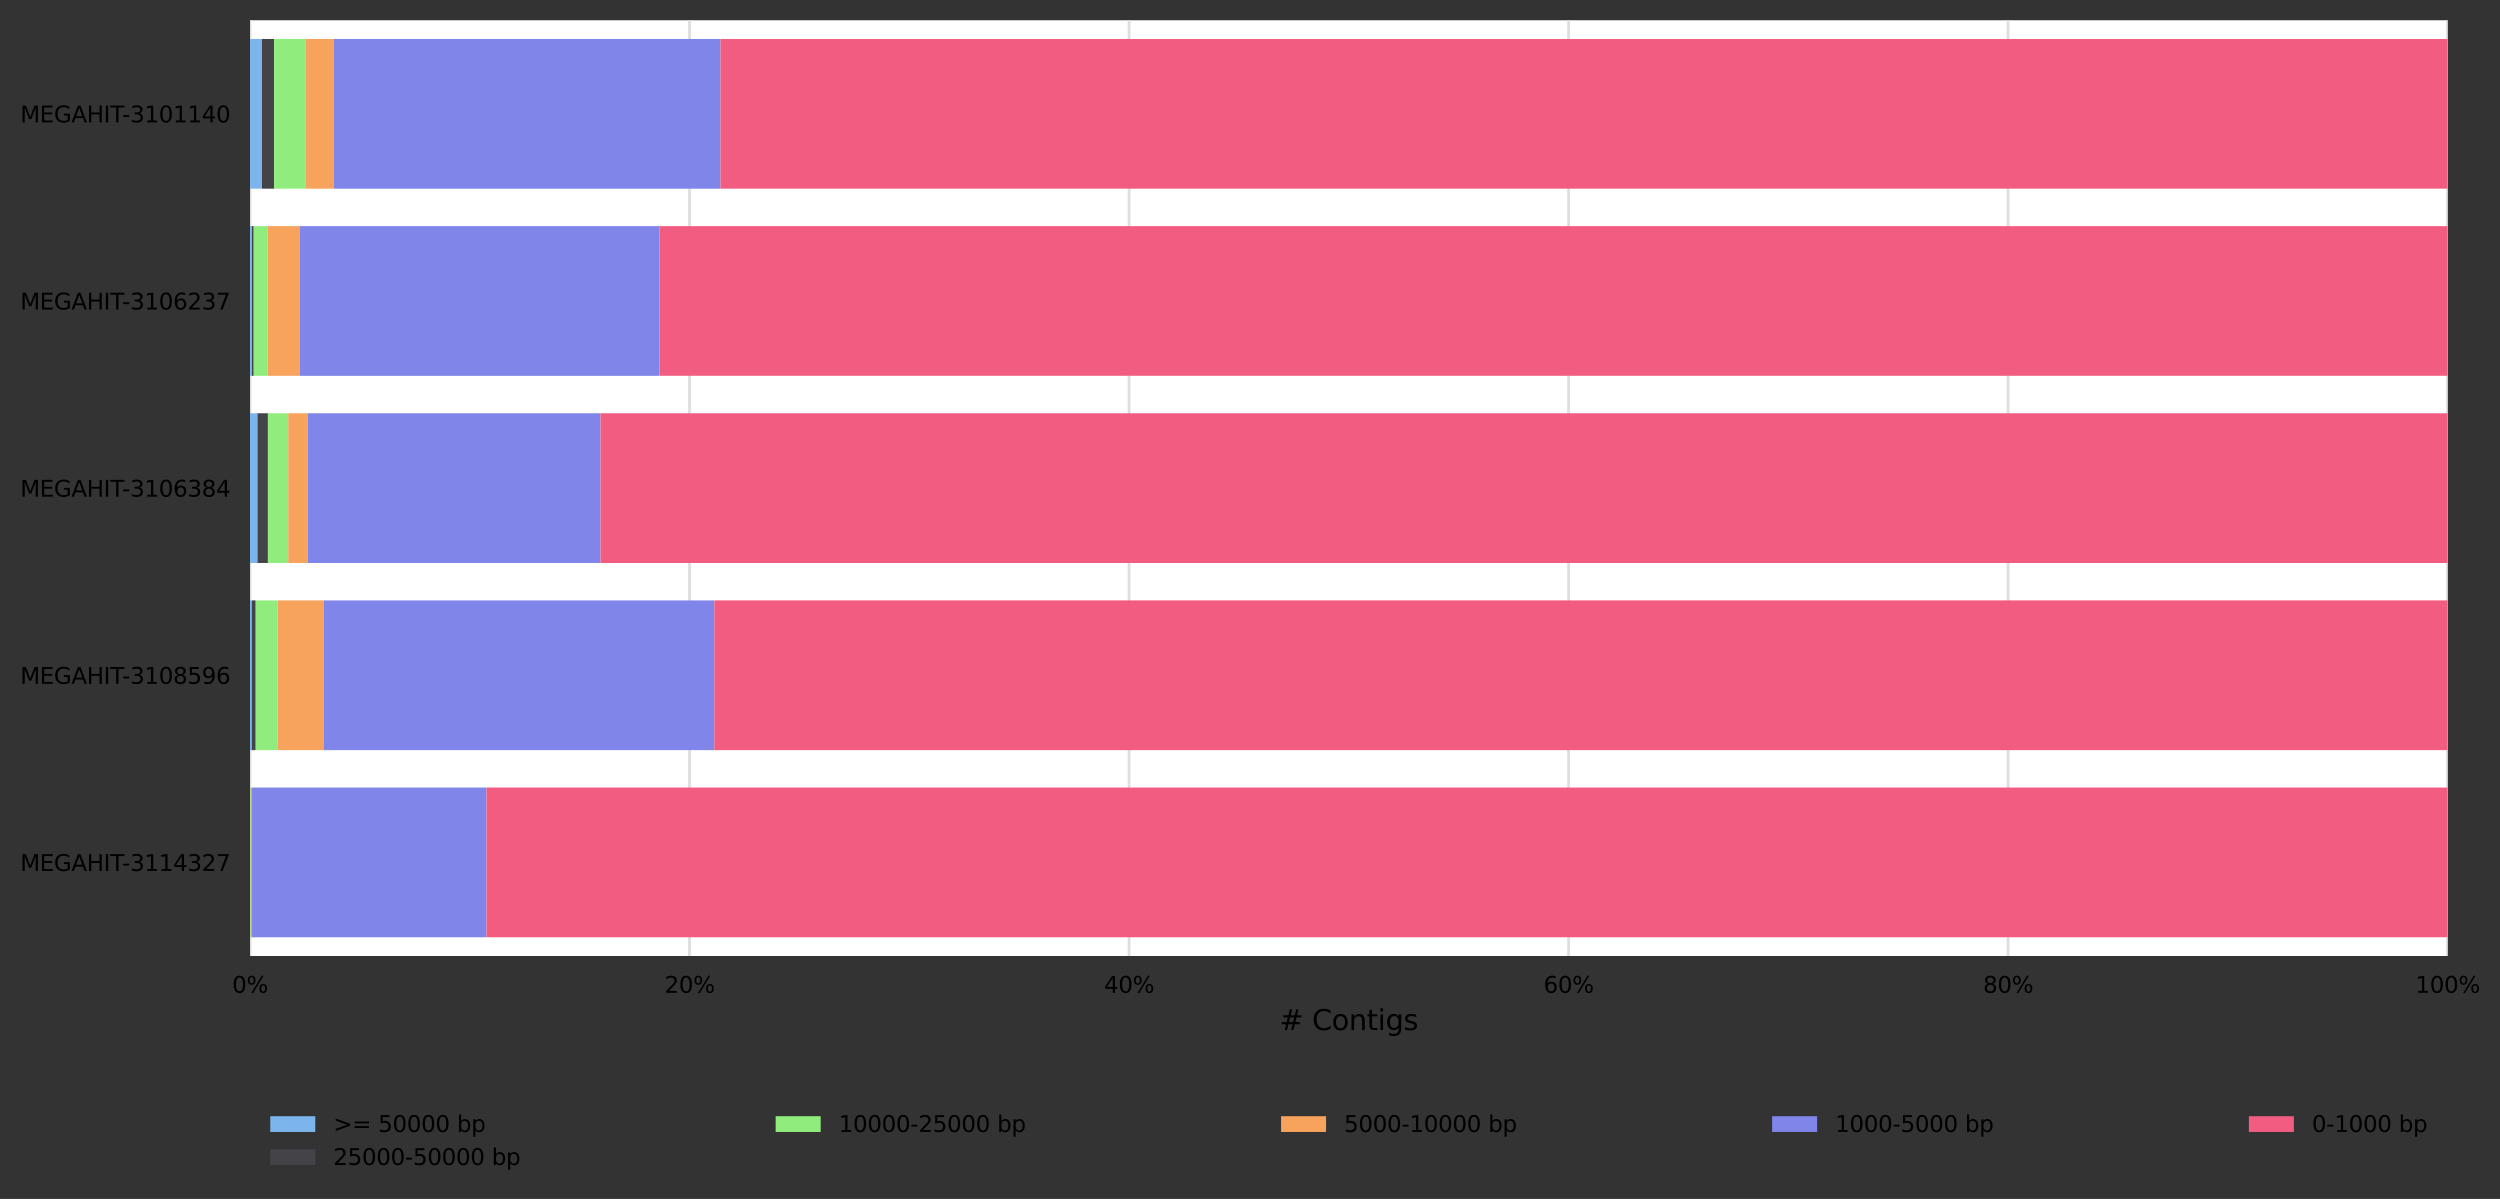 <?xml version="1.0" encoding="utf-8" standalone="no"?>
<!DOCTYPE svg PUBLIC "-//W3C//DTD SVG 1.1//EN"
  "http://www.w3.org/Graphics/SVG/1.1/DTD/svg11.dtd">
<svg xmlns:xlink="http://www.w3.org/1999/xlink" width="888.713pt" height="426.2pt" viewBox="0 0 888.713 426.2" xmlns="http://www.w3.org/2000/svg" version="1.1">
 <rect x="0" y="0" width="888.713" height="426.2" fill="#333333" stroke="none"/>
 <defs>
  <style type="text/css">*{stroke-linejoin: round; stroke-linecap: butt}</style>
 </defs>
 <g id="figure_1">
  <g id="axes_1">
   <g id="patch_1">
    <path d="M 88.877 339.84 
L 870.077 339.84 
L 870.077 7.2 
L 88.877 7.2 
z
" style="fill: #ffffff"/>
   </g>
   <g id="matplotlib.axis_1">
    <g id="xtick_1">
     <g id="line2d_1">
      <path d="M 88.877 339.84 
L 88.877 7.2 
" clip-path="url(#p138aa7753e)" style="fill: none; stroke: #dedede; stroke-linecap: square"/>
     </g>
     <g id="text_1">
      <!-- 0% -->
      <g transform="translate(82.532 352.919) scale(0.08 -0.08)">
       <defs>
        <path id="DejaVuSans-30" d="M 2034 4250 
Q 1547 4250 1301 3770 
Q 1056 3291 1056 2328 
Q 1056 1369 1301 889 
Q 1547 409 2034 409 
Q 2525 409 2770 889 
Q 3016 1369 3016 2328 
Q 3016 3291 2770 3770 
Q 2525 4250 2034 4250 
z
M 2034 4750 
Q 2819 4750 3233 4129 
Q 3647 3509 3647 2328 
Q 3647 1150 3233 529 
Q 2819 -91 2034 -91 
Q 1250 -91 836 529 
Q 422 1150 422 2328 
Q 422 3509 836 4129 
Q 1250 4750 2034 4750 
z
" transform="scale(0.016)"/>
        <path id="DejaVuSans-25" d="M 4653 2053 
Q 4381 2053 4226 1822 
Q 4072 1591 4072 1178 
Q 4072 772 4226 539 
Q 4381 306 4653 306 
Q 4919 306 5073 539 
Q 5228 772 5228 1178 
Q 5228 1588 5073 1820 
Q 4919 2053 4653 2053 
z
M 4653 2450 
Q 5147 2450 5437 2106 
Q 5728 1763 5728 1178 
Q 5728 594 5436 251 
Q 5144 -91 4653 -91 
Q 4153 -91 3862 251 
Q 3572 594 3572 1178 
Q 3572 1766 3864 2108 
Q 4156 2450 4653 2450 
z
M 1428 4353 
Q 1159 4353 1004 4120 
Q 850 3888 850 3481 
Q 850 3069 1003 2837 
Q 1156 2606 1428 2606 
Q 1700 2606 1854 2837 
Q 2009 3069 2009 3481 
Q 2009 3884 1853 4118 
Q 1697 4353 1428 4353 
z
M 4250 4750 
L 4750 4750 
L 1831 -91 
L 1331 -91 
L 4250 4750 
z
M 1428 4750 
Q 1922 4750 2215 4408 
Q 2509 4066 2509 3481 
Q 2509 2891 2217 2550 
Q 1925 2209 1428 2209 
Q 931 2209 642 2551 
Q 353 2894 353 3481 
Q 353 4063 643 4406 
Q 934 4750 1428 4750 
z
" transform="scale(0.016)"/>
       </defs>
       <use xlink:href="#DejaVuSans-30"/>
       <use xlink:href="#DejaVuSans-25" x="63.623"/>
      </g>
     </g>
    </g>
    <g id="xtick_2">
     <g id="line2d_2">
      <path d="M 245.118 339.84 
L 245.118 7.2 
" clip-path="url(#p138aa7753e)" style="fill: none; stroke: #dedede; stroke-linecap: square"/>
     </g>
     <g id="text_2">
      <!-- 20% -->
      <g transform="translate(236.227 352.919) scale(0.08 -0.08)">
       <defs>
        <path id="DejaVuSans-32" d="M 1228 531 
L 3431 531 
L 3431 0 
L 469 0 
L 469 531 
Q 828 903 1448 1529 
Q 2069 2156 2228 2338 
Q 2531 2678 2651 2914 
Q 2772 3150 2772 3378 
Q 2772 3750 2511 3984 
Q 2250 4219 1831 4219 
Q 1534 4219 1204 4116 
Q 875 4013 500 3803 
L 500 4441 
Q 881 4594 1212 4672 
Q 1544 4750 1819 4750 
Q 2544 4750 2975 4387 
Q 3406 4025 3406 3419 
Q 3406 3131 3298 2873 
Q 3191 2616 2906 2266 
Q 2828 2175 2409 1742 
Q 1991 1309 1228 531 
z
" transform="scale(0.016)"/>
       </defs>
       <use xlink:href="#DejaVuSans-32"/>
       <use xlink:href="#DejaVuSans-30" x="63.623"/>
       <use xlink:href="#DejaVuSans-25" x="127.246"/>
      </g>
     </g>
    </g>
    <g id="xtick_3">
     <g id="line2d_3">
      <path d="M 401.358 339.84 
L 401.358 7.2 
" clip-path="url(#p138aa7753e)" style="fill: none; stroke: #dedede; stroke-linecap: square"/>
     </g>
     <g id="text_3">
      <!-- 40% -->
      <g transform="translate(392.467 352.919) scale(0.08 -0.08)">
       <defs>
        <path id="DejaVuSans-34" d="M 2419 4116 
L 825 1625 
L 2419 1625 
L 2419 4116 
z
M 2253 4666 
L 3047 4666 
L 3047 1625 
L 3713 1625 
L 3713 1100 
L 3047 1100 
L 3047 0 
L 2419 0 
L 2419 1100 
L 313 1100 
L 313 1709 
L 2253 4666 
z
" transform="scale(0.016)"/>
       </defs>
       <use xlink:href="#DejaVuSans-34"/>
       <use xlink:href="#DejaVuSans-30" x="63.623"/>
       <use xlink:href="#DejaVuSans-25" x="127.246"/>
      </g>
     </g>
    </g>
    <g id="xtick_4">
     <g id="line2d_4">
      <path d="M 557.597 339.84 
L 557.597 7.2 
" clip-path="url(#p138aa7753e)" style="fill: none; stroke: #dedede; stroke-linecap: square"/>
     </g>
     <g id="text_4">
      <!-- 60% -->
      <g transform="translate(548.707 352.919) scale(0.08 -0.08)">
       <defs>
        <path id="DejaVuSans-36" d="M 2113 2584 
Q 1688 2584 1439 2293 
Q 1191 2003 1191 1497 
Q 1191 994 1439 701 
Q 1688 409 2113 409 
Q 2538 409 2786 701 
Q 3034 994 3034 1497 
Q 3034 2003 2786 2293 
Q 2538 2584 2113 2584 
z
M 3366 4563 
L 3366 3988 
Q 3128 4100 2886 4159 
Q 2644 4219 2406 4219 
Q 1781 4219 1451 3797 
Q 1122 3375 1075 2522 
Q 1259 2794 1537 2939 
Q 1816 3084 2150 3084 
Q 2853 3084 3261 2657 
Q 3669 2231 3669 1497 
Q 3669 778 3244 343 
Q 2819 -91 2113 -91 
Q 1303 -91 875 529 
Q 447 1150 447 2328 
Q 447 3434 972 4092 
Q 1497 4750 2381 4750 
Q 2619 4750 2861 4703 
Q 3103 4656 3366 4563 
z
" transform="scale(0.016)"/>
       </defs>
       <use xlink:href="#DejaVuSans-36"/>
       <use xlink:href="#DejaVuSans-30" x="63.623"/>
       <use xlink:href="#DejaVuSans-25" x="127.246"/>
      </g>
     </g>
    </g>
    <g id="xtick_5">
     <g id="line2d_5">
      <path d="M 713.837 339.84 
L 713.837 7.2 
" clip-path="url(#p138aa7753e)" style="fill: none; stroke: #dedede; stroke-linecap: square"/>
     </g>
     <g id="text_5">
      <!-- 80% -->
      <g transform="translate(704.947 352.919) scale(0.08 -0.08)">
       <defs>
        <path id="DejaVuSans-38" d="M 2034 2216 
Q 1584 2216 1326 1975 
Q 1069 1734 1069 1313 
Q 1069 891 1326 650 
Q 1584 409 2034 409 
Q 2484 409 2743 651 
Q 3003 894 3003 1313 
Q 3003 1734 2745 1975 
Q 2488 2216 2034 2216 
z
M 1403 2484 
Q 997 2584 770 2862 
Q 544 3141 544 3541 
Q 544 4100 942 4425 
Q 1341 4750 2034 4750 
Q 2731 4750 3128 4425 
Q 3525 4100 3525 3541 
Q 3525 3141 3298 2862 
Q 3072 2584 2669 2484 
Q 3125 2378 3379 2068 
Q 3634 1759 3634 1313 
Q 3634 634 3220 271 
Q 2806 -91 2034 -91 
Q 1263 -91 848 271 
Q 434 634 434 1313 
Q 434 1759 690 2068 
Q 947 2378 1403 2484 
z
M 1172 3481 
Q 1172 3119 1398 2916 
Q 1625 2713 2034 2713 
Q 2441 2713 2670 2916 
Q 2900 3119 2900 3481 
Q 2900 3844 2670 4047 
Q 2441 4250 2034 4250 
Q 1625 4250 1398 4047 
Q 1172 3844 1172 3481 
z
" transform="scale(0.016)"/>
       </defs>
       <use xlink:href="#DejaVuSans-38"/>
       <use xlink:href="#DejaVuSans-30" x="63.623"/>
       <use xlink:href="#DejaVuSans-25" x="127.246"/>
      </g>
     </g>
    </g>
    <g id="xtick_6">
     <g id="line2d_6">
      <path d="M 870.077 339.84 
L 870.077 7.2 
" clip-path="url(#p138aa7753e)" style="fill: none; stroke: #dedede; stroke-linecap: square"/>
     </g>
     <g id="text_6">
      <!-- 100% -->
      <g transform="translate(858.642 352.919) scale(0.08 -0.08)">
       <defs>
        <path id="DejaVuSans-31" d="M 794 531 
L 1825 531 
L 1825 4091 
L 703 3866 
L 703 4441 
L 1819 4666 
L 2450 4666 
L 2450 531 
L 3481 531 
L 3481 0 
L 794 0 
L 794 531 
z
" transform="scale(0.016)"/>
       </defs>
       <use xlink:href="#DejaVuSans-31"/>
       <use xlink:href="#DejaVuSans-30" x="63.623"/>
       <use xlink:href="#DejaVuSans-30" x="127.246"/>
       <use xlink:href="#DejaVuSans-25" x="190.869"/>
      </g>
     </g>
    </g>
    <g id="text_7">
     <!-- # Contigs -->
     <g transform="translate(454.851 366.181) scale(0.1 -0.1)">
      <defs>
       <path id="DejaVuSans-23" d="M 3272 2816 
L 2363 2816 
L 2100 1772 
L 3016 1772 
L 3272 2816 
z
M 2803 4594 
L 2478 3297 
L 3391 3297 
L 3719 4594 
L 4219 4594 
L 3897 3297 
L 4872 3297 
L 4872 2816 
L 3775 2816 
L 3519 1772 
L 4513 1772 
L 4513 1294 
L 3397 1294 
L 3072 0 
L 2572 0 
L 2894 1294 
L 1978 1294 
L 1656 0 
L 1153 0 
L 1478 1294 
L 494 1294 
L 494 1772 
L 1594 1772 
L 1856 2816 
L 850 2816 
L 850 3297 
L 1978 3297 
L 2297 4594 
L 2803 4594 
z
" transform="scale(0.016)"/>
       <path id="DejaVuSans-20" transform="scale(0.016)"/>
       <path id="DejaVuSans-43" d="M 4122 4306 
L 4122 3641 
Q 3803 3938 3442 4084 
Q 3081 4231 2675 4231 
Q 1875 4231 1450 3742 
Q 1025 3253 1025 2328 
Q 1025 1406 1450 917 
Q 1875 428 2675 428 
Q 3081 428 3442 575 
Q 3803 722 4122 1019 
L 4122 359 
Q 3791 134 3420 21 
Q 3050 -91 2638 -91 
Q 1578 -91 968 557 
Q 359 1206 359 2328 
Q 359 3453 968 4101 
Q 1578 4750 2638 4750 
Q 3056 4750 3426 4639 
Q 3797 4528 4122 4306 
z
" transform="scale(0.016)"/>
       <path id="DejaVuSans-6f" d="M 1959 3097 
Q 1497 3097 1228 2736 
Q 959 2375 959 1747 
Q 959 1119 1226 758 
Q 1494 397 1959 397 
Q 2419 397 2687 759 
Q 2956 1122 2956 1747 
Q 2956 2369 2687 2733 
Q 2419 3097 1959 3097 
z
M 1959 3584 
Q 2709 3584 3137 3096 
Q 3566 2609 3566 1747 
Q 3566 888 3137 398 
Q 2709 -91 1959 -91 
Q 1206 -91 779 398 
Q 353 888 353 1747 
Q 353 2609 779 3096 
Q 1206 3584 1959 3584 
z
" transform="scale(0.016)"/>
       <path id="DejaVuSans-6e" d="M 3513 2113 
L 3513 0 
L 2938 0 
L 2938 2094 
Q 2938 2591 2744 2837 
Q 2550 3084 2163 3084 
Q 1697 3084 1428 2787 
Q 1159 2491 1159 1978 
L 1159 0 
L 581 0 
L 581 3500 
L 1159 3500 
L 1159 2956 
Q 1366 3272 1645 3428 
Q 1925 3584 2291 3584 
Q 2894 3584 3203 3211 
Q 3513 2838 3513 2113 
z
" transform="scale(0.016)"/>
       <path id="DejaVuSans-74" d="M 1172 4494 
L 1172 3500 
L 2356 3500 
L 2356 3053 
L 1172 3053 
L 1172 1153 
Q 1172 725 1289 603 
Q 1406 481 1766 481 
L 2356 481 
L 2356 0 
L 1766 0 
Q 1100 0 847 248 
Q 594 497 594 1153 
L 594 3053 
L 172 3053 
L 172 3500 
L 594 3500 
L 594 4494 
L 1172 4494 
z
" transform="scale(0.016)"/>
       <path id="DejaVuSans-69" d="M 603 3500 
L 1178 3500 
L 1178 0 
L 603 0 
L 603 3500 
z
M 603 4863 
L 1178 4863 
L 1178 4134 
L 603 4134 
L 603 4863 
z
" transform="scale(0.016)"/>
       <path id="DejaVuSans-67" d="M 2906 1791 
Q 2906 2416 2648 2759 
Q 2391 3103 1925 3103 
Q 1463 3103 1205 2759 
Q 947 2416 947 1791 
Q 947 1169 1205 825 
Q 1463 481 1925 481 
Q 2391 481 2648 825 
Q 2906 1169 2906 1791 
z
M 3481 434 
Q 3481 -459 3084 -895 
Q 2688 -1331 1869 -1331 
Q 1566 -1331 1297 -1286 
Q 1028 -1241 775 -1147 
L 775 -588 
Q 1028 -725 1275 -790 
Q 1522 -856 1778 -856 
Q 2344 -856 2625 -561 
Q 2906 -266 2906 331 
L 2906 616 
Q 2728 306 2450 153 
Q 2172 0 1784 0 
Q 1141 0 747 490 
Q 353 981 353 1791 
Q 353 2603 747 3093 
Q 1141 3584 1784 3584 
Q 2172 3584 2450 3431 
Q 2728 3278 2906 2969 
L 2906 3500 
L 3481 3500 
L 3481 434 
z
" transform="scale(0.016)"/>
       <path id="DejaVuSans-73" d="M 2834 3397 
L 2834 2853 
Q 2591 2978 2328 3040 
Q 2066 3103 1784 3103 
Q 1356 3103 1142 2972 
Q 928 2841 928 2578 
Q 928 2378 1081 2264 
Q 1234 2150 1697 2047 
L 1894 2003 
Q 2506 1872 2764 1633 
Q 3022 1394 3022 966 
Q 3022 478 2636 193 
Q 2250 -91 1575 -91 
Q 1294 -91 989 -36 
Q 684 19 347 128 
L 347 722 
Q 666 556 975 473 
Q 1284 391 1588 391 
Q 1994 391 2212 530 
Q 2431 669 2431 922 
Q 2431 1156 2273 1281 
Q 2116 1406 1581 1522 
L 1381 1569 
Q 847 1681 609 1914 
Q 372 2147 372 2553 
Q 372 3047 722 3315 
Q 1072 3584 1716 3584 
Q 2034 3584 2315 3537 
Q 2597 3491 2834 3397 
z
" transform="scale(0.016)"/>
      </defs>
      <use xlink:href="#DejaVuSans-23"/>
      <use xlink:href="#DejaVuSans-20" x="83.789"/>
      <use xlink:href="#DejaVuSans-43" x="115.576"/>
      <use xlink:href="#DejaVuSans-6f" x="185.4"/>
      <use xlink:href="#DejaVuSans-6e" x="246.582"/>
      <use xlink:href="#DejaVuSans-74" x="309.961"/>
      <use xlink:href="#DejaVuSans-69" x="349.17"/>
      <use xlink:href="#DejaVuSans-67" x="376.953"/>
      <use xlink:href="#DejaVuSans-73" x="440.43"/>
     </g>
    </g>
   </g>
   <g id="matplotlib.axis_2">
    <g id="ytick_1">
     <g id="text_8">
      <!-- MEGAHIT-3101140 -->
      <g transform="translate(7.2 43.503) scale(0.08 -0.08)">
       <defs>
        <path id="DejaVuSans-4d" d="M 628 4666 
L 1569 4666 
L 2759 1491 
L 3956 4666 
L 4897 4666 
L 4897 0 
L 4281 0 
L 4281 4097 
L 3078 897 
L 2444 897 
L 1241 4097 
L 1241 0 
L 628 0 
L 628 4666 
z
" transform="scale(0.016)"/>
        <path id="DejaVuSans-45" d="M 628 4666 
L 3578 4666 
L 3578 4134 
L 1259 4134 
L 1259 2753 
L 3481 2753 
L 3481 2222 
L 1259 2222 
L 1259 531 
L 3634 531 
L 3634 0 
L 628 0 
L 628 4666 
z
" transform="scale(0.016)"/>
        <path id="DejaVuSans-47" d="M 3809 666 
L 3809 1919 
L 2778 1919 
L 2778 2438 
L 4434 2438 
L 4434 434 
Q 4069 175 3628 42 
Q 3188 -91 2688 -91 
Q 1594 -91 976 548 
Q 359 1188 359 2328 
Q 359 3472 976 4111 
Q 1594 4750 2688 4750 
Q 3144 4750 3555 4637 
Q 3966 4525 4313 4306 
L 4313 3634 
Q 3963 3931 3569 4081 
Q 3175 4231 2741 4231 
Q 1884 4231 1454 3753 
Q 1025 3275 1025 2328 
Q 1025 1384 1454 906 
Q 1884 428 2741 428 
Q 3075 428 3337 486 
Q 3600 544 3809 666 
z
" transform="scale(0.016)"/>
        <path id="DejaVuSans-41" d="M 2188 4044 
L 1331 1722 
L 3047 1722 
L 2188 4044 
z
M 1831 4666 
L 2547 4666 
L 4325 0 
L 3669 0 
L 3244 1197 
L 1141 1197 
L 716 0 
L 50 0 
L 1831 4666 
z
" transform="scale(0.016)"/>
        <path id="DejaVuSans-48" d="M 628 4666 
L 1259 4666 
L 1259 2753 
L 3553 2753 
L 3553 4666 
L 4184 4666 
L 4184 0 
L 3553 0 
L 3553 2222 
L 1259 2222 
L 1259 0 
L 628 0 
L 628 4666 
z
" transform="scale(0.016)"/>
        <path id="DejaVuSans-49" d="M 628 4666 
L 1259 4666 
L 1259 0 
L 628 0 
L 628 4666 
z
" transform="scale(0.016)"/>
        <path id="DejaVuSans-54" d="M -19 4666 
L 3928 4666 
L 3928 4134 
L 2272 4134 
L 2272 0 
L 1638 0 
L 1638 4134 
L -19 4134 
L -19 4666 
z
" transform="scale(0.016)"/>
        <path id="DejaVuSans-2d" d="M 313 2009 
L 1997 2009 
L 1997 1497 
L 313 1497 
L 313 2009 
z
" transform="scale(0.016)"/>
        <path id="DejaVuSans-33" d="M 2597 2516 
Q 3050 2419 3304 2112 
Q 3559 1806 3559 1356 
Q 3559 666 3084 287 
Q 2609 -91 1734 -91 
Q 1441 -91 1130 -33 
Q 819 25 488 141 
L 488 750 
Q 750 597 1062 519 
Q 1375 441 1716 441 
Q 2309 441 2620 675 
Q 2931 909 2931 1356 
Q 2931 1769 2642 2001 
Q 2353 2234 1838 2234 
L 1294 2234 
L 1294 2753 
L 1863 2753 
Q 2328 2753 2575 2939 
Q 2822 3125 2822 3475 
Q 2822 3834 2567 4026 
Q 2313 4219 1838 4219 
Q 1578 4219 1281 4162 
Q 984 4106 628 3988 
L 628 4550 
Q 988 4650 1302 4700 
Q 1616 4750 1894 4750 
Q 2613 4750 3031 4423 
Q 3450 4097 3450 3541 
Q 3450 3153 3228 2886 
Q 3006 2619 2597 2516 
z
" transform="scale(0.016)"/>
       </defs>
       <use xlink:href="#DejaVuSans-4d"/>
       <use xlink:href="#DejaVuSans-45" x="86.279"/>
       <use xlink:href="#DejaVuSans-47" x="149.463"/>
       <use xlink:href="#DejaVuSans-41" x="226.953"/>
       <use xlink:href="#DejaVuSans-48" x="295.361"/>
       <use xlink:href="#DejaVuSans-49" x="370.557"/>
       <use xlink:href="#DejaVuSans-54" x="400.049"/>
       <use xlink:href="#DejaVuSans-2d" x="452.008"/>
       <use xlink:href="#DejaVuSans-33" x="488.092"/>
       <use xlink:href="#DejaVuSans-31" x="551.715"/>
       <use xlink:href="#DejaVuSans-30" x="615.338"/>
       <use xlink:href="#DejaVuSans-31" x="678.961"/>
       <use xlink:href="#DejaVuSans-31" x="742.584"/>
       <use xlink:href="#DejaVuSans-34" x="806.207"/>
       <use xlink:href="#DejaVuSans-30" x="869.83"/>
      </g>
     </g>
    </g>
    <g id="ytick_2">
     <g id="text_9">
      <!-- MEGAHIT-3106237 -->
      <g transform="translate(7.2 110.031) scale(0.08 -0.08)">
       <defs>
        <path id="DejaVuSans-37" d="M 525 4666 
L 3525 4666 
L 3525 4397 
L 1831 0 
L 1172 0 
L 2766 4134 
L 525 4134 
L 525 4666 
z
" transform="scale(0.016)"/>
       </defs>
       <use xlink:href="#DejaVuSans-4d"/>
       <use xlink:href="#DejaVuSans-45" x="86.279"/>
       <use xlink:href="#DejaVuSans-47" x="149.463"/>
       <use xlink:href="#DejaVuSans-41" x="226.953"/>
       <use xlink:href="#DejaVuSans-48" x="295.361"/>
       <use xlink:href="#DejaVuSans-49" x="370.557"/>
       <use xlink:href="#DejaVuSans-54" x="400.049"/>
       <use xlink:href="#DejaVuSans-2d" x="452.008"/>
       <use xlink:href="#DejaVuSans-33" x="488.092"/>
       <use xlink:href="#DejaVuSans-31" x="551.715"/>
       <use xlink:href="#DejaVuSans-30" x="615.338"/>
       <use xlink:href="#DejaVuSans-36" x="678.961"/>
       <use xlink:href="#DejaVuSans-32" x="742.584"/>
       <use xlink:href="#DejaVuSans-33" x="806.207"/>
       <use xlink:href="#DejaVuSans-37" x="869.83"/>
      </g>
     </g>
    </g>
    <g id="ytick_3">
     <g id="text_10">
      <!-- MEGAHIT-3106384 -->
      <g transform="translate(7.2 176.559) scale(0.08 -0.08)">
       <use xlink:href="#DejaVuSans-4d"/>
       <use xlink:href="#DejaVuSans-45" x="86.279"/>
       <use xlink:href="#DejaVuSans-47" x="149.463"/>
       <use xlink:href="#DejaVuSans-41" x="226.953"/>
       <use xlink:href="#DejaVuSans-48" x="295.361"/>
       <use xlink:href="#DejaVuSans-49" x="370.557"/>
       <use xlink:href="#DejaVuSans-54" x="400.049"/>
       <use xlink:href="#DejaVuSans-2d" x="452.008"/>
       <use xlink:href="#DejaVuSans-33" x="488.092"/>
       <use xlink:href="#DejaVuSans-31" x="551.715"/>
       <use xlink:href="#DejaVuSans-30" x="615.338"/>
       <use xlink:href="#DejaVuSans-36" x="678.961"/>
       <use xlink:href="#DejaVuSans-33" x="742.584"/>
       <use xlink:href="#DejaVuSans-38" x="806.207"/>
       <use xlink:href="#DejaVuSans-34" x="869.83"/>
      </g>
     </g>
    </g>
    <g id="ytick_4">
     <g id="text_11">
      <!-- MEGAHIT-3108596 -->
      <g transform="translate(7.2 243.087) scale(0.08 -0.08)">
       <defs>
        <path id="DejaVuSans-35" d="M 691 4666 
L 3169 4666 
L 3169 4134 
L 1269 4134 
L 1269 2991 
Q 1406 3038 1543 3061 
Q 1681 3084 1819 3084 
Q 2600 3084 3056 2656 
Q 3513 2228 3513 1497 
Q 3513 744 3044 326 
Q 2575 -91 1722 -91 
Q 1428 -91 1123 -41 
Q 819 9 494 109 
L 494 744 
Q 775 591 1075 516 
Q 1375 441 1709 441 
Q 2250 441 2565 725 
Q 2881 1009 2881 1497 
Q 2881 1984 2565 2268 
Q 2250 2553 1709 2553 
Q 1456 2553 1204 2497 
Q 953 2441 691 2322 
L 691 4666 
z
" transform="scale(0.016)"/>
        <path id="DejaVuSans-39" d="M 703 97 
L 703 672 
Q 941 559 1184 500 
Q 1428 441 1663 441 
Q 2288 441 2617 861 
Q 2947 1281 2994 2138 
Q 2813 1869 2534 1725 
Q 2256 1581 1919 1581 
Q 1219 1581 811 2004 
Q 403 2428 403 3163 
Q 403 3881 828 4315 
Q 1253 4750 1959 4750 
Q 2769 4750 3195 4129 
Q 3622 3509 3622 2328 
Q 3622 1225 3098 567 
Q 2575 -91 1691 -91 
Q 1453 -91 1209 -44 
Q 966 3 703 97 
z
M 1959 2075 
Q 2384 2075 2632 2365 
Q 2881 2656 2881 3163 
Q 2881 3666 2632 3958 
Q 2384 4250 1959 4250 
Q 1534 4250 1286 3958 
Q 1038 3666 1038 3163 
Q 1038 2656 1286 2365 
Q 1534 2075 1959 2075 
z
" transform="scale(0.016)"/>
       </defs>
       <use xlink:href="#DejaVuSans-4d"/>
       <use xlink:href="#DejaVuSans-45" x="86.279"/>
       <use xlink:href="#DejaVuSans-47" x="149.463"/>
       <use xlink:href="#DejaVuSans-41" x="226.953"/>
       <use xlink:href="#DejaVuSans-48" x="295.361"/>
       <use xlink:href="#DejaVuSans-49" x="370.557"/>
       <use xlink:href="#DejaVuSans-54" x="400.049"/>
       <use xlink:href="#DejaVuSans-2d" x="452.008"/>
       <use xlink:href="#DejaVuSans-33" x="488.092"/>
       <use xlink:href="#DejaVuSans-31" x="551.715"/>
       <use xlink:href="#DejaVuSans-30" x="615.338"/>
       <use xlink:href="#DejaVuSans-38" x="678.961"/>
       <use xlink:href="#DejaVuSans-35" x="742.584"/>
       <use xlink:href="#DejaVuSans-39" x="806.207"/>
       <use xlink:href="#DejaVuSans-36" x="869.83"/>
      </g>
     </g>
    </g>
    <g id="ytick_5">
     <g id="text_12">
      <!-- MEGAHIT-3114327 -->
      <g transform="translate(7.2 309.615) scale(0.08 -0.08)">
       <use xlink:href="#DejaVuSans-4d"/>
       <use xlink:href="#DejaVuSans-45" x="86.279"/>
       <use xlink:href="#DejaVuSans-47" x="149.463"/>
       <use xlink:href="#DejaVuSans-41" x="226.953"/>
       <use xlink:href="#DejaVuSans-48" x="295.361"/>
       <use xlink:href="#DejaVuSans-49" x="370.557"/>
       <use xlink:href="#DejaVuSans-54" x="400.049"/>
       <use xlink:href="#DejaVuSans-2d" x="452.008"/>
       <use xlink:href="#DejaVuSans-33" x="488.092"/>
       <use xlink:href="#DejaVuSans-31" x="551.715"/>
       <use xlink:href="#DejaVuSans-31" x="615.338"/>
       <use xlink:href="#DejaVuSans-34" x="678.961"/>
       <use xlink:href="#DejaVuSans-33" x="742.584"/>
       <use xlink:href="#DejaVuSans-32" x="806.207"/>
       <use xlink:href="#DejaVuSans-37" x="869.83"/>
      </g>
     </g>
    </g>
   </g>
   <g id="patch_2">
    <path d="M 88.877 13.853 
L 93.123 13.853 
L 93.123 67.075 
L 88.877 67.075 
z
" clip-path="url(#p138aa7753e)" style="fill: #7cb5ec"/>
   </g>
   <g id="patch_3">
    <path d="M 88.877 80.381 
L 89.527 80.381 
L 89.527 133.603 
L 88.877 133.603 
z
" clip-path="url(#p138aa7753e)" style="fill: #7cb5ec"/>
   </g>
   <g id="patch_4">
    <path d="M 88.877 146.909 
L 91.518 146.909 
L 91.518 200.131 
L 88.877 200.131 
z
" clip-path="url(#p138aa7753e)" style="fill: #7cb5ec"/>
   </g>
   <g id="patch_5">
    <path d="M 88.877 213.437 
L 89.477 213.437 
L 89.477 266.659 
L 88.877 266.659 
z
" clip-path="url(#p138aa7753e)" style="fill: #7cb5ec"/>
   </g>
   <g id="patch_6">
    <path d="M 88.877 279.965 
L 88.877 279.965 
L 88.877 333.187 
L 88.877 333.187 
z
" clip-path="url(#p138aa7753e)" style="fill: #7cb5ec"/>
   </g>
   <g id="patch_7">
    <path d="M 93.123 13.853 
L 97.446 13.853 
L 97.446 67.075 
L 93.123 67.075 
z
" clip-path="url(#p138aa7753e)" style="fill: #434348"/>
   </g>
   <g id="patch_8">
    <path d="M 89.527 80.381 
L 90.194 80.381 
L 90.194 133.603 
L 89.527 133.603 
z
" clip-path="url(#p138aa7753e)" style="fill: #434348"/>
   </g>
   <g id="patch_9">
    <path d="M 91.518 146.909 
L 95.235 146.909 
L 95.235 200.131 
L 91.518 200.131 
z
" clip-path="url(#p138aa7753e)" style="fill: #434348"/>
   </g>
   <g id="patch_10">
    <path d="M 89.477 213.437 
L 90.905 213.437 
L 90.905 266.659 
L 89.477 266.659 
z
" clip-path="url(#p138aa7753e)" style="fill: #434348"/>
   </g>
   <g id="patch_11">
    <path d="M 88.877 279.965 
L 88.927 279.965 
L 88.927 333.187 
L 88.877 333.187 
z
" clip-path="url(#p138aa7753e)" style="fill: #434348"/>
   </g>
   <g id="patch_12">
    <path d="M 97.446 13.853 
L 108.561 13.853 
L 108.561 67.075 
L 97.446 67.075 
z
" clip-path="url(#p138aa7753e)" style="fill: #90ed7d"/>
   </g>
   <g id="patch_13">
    <path d="M 90.194 80.381 
L 95.133 80.381 
L 95.133 133.603 
L 90.194 133.603 
z
" clip-path="url(#p138aa7753e)" style="fill: #90ed7d"/>
   </g>
   <g id="patch_14">
    <path d="M 95.235 146.909 
L 102.473 146.909 
L 102.473 200.131 
L 95.235 200.131 
z
" clip-path="url(#p138aa7753e)" style="fill: #90ed7d"/>
   </g>
   <g id="patch_15">
    <path d="M 90.905 213.437 
L 98.745 213.437 
L 98.745 266.659 
L 90.905 266.659 
z
" clip-path="url(#p138aa7753e)" style="fill: #90ed7d"/>
   </g>
   <g id="patch_16">
    <path d="M 88.927 279.965 
L 89.149 279.965 
L 89.149 333.187 
L 88.927 333.187 
z
" clip-path="url(#p138aa7753e)" style="fill: #90ed7d"/>
   </g>
   <g id="patch_17">
    <path d="M 108.561 13.853 
L 118.711 13.853 
L 118.711 67.075 
L 108.561 67.075 
z
" clip-path="url(#p138aa7753e)" style="fill: #f7a35c"/>
   </g>
   <g id="patch_18">
    <path d="M 95.133 80.381 
L 106.636 80.381 
L 106.636 133.603 
L 95.133 133.603 
z
" clip-path="url(#p138aa7753e)" style="fill: #f7a35c"/>
   </g>
   <g id="patch_19">
    <path d="M 102.473 146.909 
L 109.392 146.909 
L 109.392 200.131 
L 102.473 200.131 
z
" clip-path="url(#p138aa7753e)" style="fill: #f7a35c"/>
   </g>
   <g id="patch_20">
    <path d="M 98.745 213.437 
L 115.009 213.437 
L 115.009 266.659 
L 98.745 266.659 
z
" clip-path="url(#p138aa7753e)" style="fill: #f7a35c"/>
   </g>
   <g id="patch_21">
    <path d="M 89.149 279.965 
L 89.592 279.965 
L 89.592 333.187 
L 89.149 333.187 
z
" clip-path="url(#p138aa7753e)" style="fill: #f7a35c"/>
   </g>
   <g id="patch_22">
    <path d="M 118.711 13.853 
L 256.109 13.853 
L 256.109 67.075 
L 118.711 67.075 
z
" clip-path="url(#p138aa7753e)" style="fill: #8085e9"/>
   </g>
   <g id="patch_23">
    <path d="M 106.636 80.381 
L 234.42 80.381 
L 234.42 133.603 
L 106.636 133.603 
z
" clip-path="url(#p138aa7753e)" style="fill: #8085e9"/>
   </g>
   <g id="patch_24">
    <path d="M 109.392 146.909 
L 213.458 146.909 
L 213.458 200.131 
L 109.392 200.131 
z
" clip-path="url(#p138aa7753e)" style="fill: #8085e9"/>
   </g>
   <g id="patch_25">
    <path d="M 115.009 213.437 
L 253.922 213.437 
L 253.922 266.659 
L 115.009 266.659 
z
" clip-path="url(#p138aa7753e)" style="fill: #8085e9"/>
   </g>
   <g id="patch_26">
    <path d="M 89.592 279.965 
L 172.92 279.965 
L 172.92 333.187 
L 89.592 333.187 
z
" clip-path="url(#p138aa7753e)" style="fill: #8085e9"/>
   </g>
   <g id="patch_27">
    <path d="M 256.109 13.853 
L 870.077 13.853 
L 870.077 67.075 
L 256.109 67.075 
z
" clip-path="url(#p138aa7753e)" style="fill: #f15c80"/>
   </g>
   <g id="patch_28">
    <path d="M 234.42 80.381 
L 870.077 80.381 
L 870.077 133.603 
L 234.42 133.603 
z
" clip-path="url(#p138aa7753e)" style="fill: #f15c80"/>
   </g>
   <g id="patch_29">
    <path d="M 213.458 146.909 
L 870.077 146.909 
L 870.077 200.131 
L 213.458 200.131 
z
" clip-path="url(#p138aa7753e)" style="fill: #f15c80"/>
   </g>
   <g id="patch_30">
    <path d="M 253.922 213.437 
L 870.077 213.437 
L 870.077 266.659 
L 253.922 266.659 
z
" clip-path="url(#p138aa7753e)" style="fill: #f15c80"/>
   </g>
   <g id="patch_31">
    <path d="M 172.92 279.965 
L 870.077 279.965 
L 870.077 333.187 
L 172.92 333.187 
z
" clip-path="url(#p138aa7753e)" style="fill: #f15c80"/>
   </g>
   <g id="text_13">
    <!-- QUAST: Number of Contigs -->
    <g transform="translate(372.44 -20.52) scale(0.16 -0.16)">
     <defs>
      <path id="DejaVuSans-51" d="M 2522 4238 
Q 1834 4238 1429 3725 
Q 1025 3213 1025 2328 
Q 1025 1447 1429 934 
Q 1834 422 2522 422 
Q 3209 422 3611 934 
Q 4013 1447 4013 2328 
Q 4013 3213 3611 3725 
Q 3209 4238 2522 4238 
z
M 3406 84 
L 4238 -825 
L 3475 -825 
L 2784 -78 
Q 2681 -84 2626 -87 
Q 2572 -91 2522 -91 
Q 1538 -91 948 567 
Q 359 1225 359 2328 
Q 359 3434 948 4092 
Q 1538 4750 2522 4750 
Q 3503 4750 4090 4092 
Q 4678 3434 4678 2328 
Q 4678 1516 4351 937 
Q 4025 359 3406 84 
z
" transform="scale(0.016)"/>
      <path id="DejaVuSans-55" d="M 556 4666 
L 1191 4666 
L 1191 1831 
Q 1191 1081 1462 751 
Q 1734 422 2344 422 
Q 2950 422 3222 751 
Q 3494 1081 3494 1831 
L 3494 4666 
L 4128 4666 
L 4128 1753 
Q 4128 841 3676 375 
Q 3225 -91 2344 -91 
Q 1459 -91 1007 375 
Q 556 841 556 1753 
L 556 4666 
z
" transform="scale(0.016)"/>
      <path id="DejaVuSans-53" d="M 3425 4513 
L 3425 3897 
Q 3066 4069 2747 4153 
Q 2428 4238 2131 4238 
Q 1616 4238 1336 4038 
Q 1056 3838 1056 3469 
Q 1056 3159 1242 3001 
Q 1428 2844 1947 2747 
L 2328 2669 
Q 3034 2534 3370 2195 
Q 3706 1856 3706 1288 
Q 3706 609 3251 259 
Q 2797 -91 1919 -91 
Q 1588 -91 1214 -16 
Q 841 59 441 206 
L 441 856 
Q 825 641 1194 531 
Q 1563 422 1919 422 
Q 2459 422 2753 634 
Q 3047 847 3047 1241 
Q 3047 1584 2836 1778 
Q 2625 1972 2144 2069 
L 1759 2144 
Q 1053 2284 737 2584 
Q 422 2884 422 3419 
Q 422 4038 858 4394 
Q 1294 4750 2059 4750 
Q 2388 4750 2728 4690 
Q 3069 4631 3425 4513 
z
" transform="scale(0.016)"/>
      <path id="DejaVuSans-3a" d="M 750 794 
L 1409 794 
L 1409 0 
L 750 0 
L 750 794 
z
M 750 3309 
L 1409 3309 
L 1409 2516 
L 750 2516 
L 750 3309 
z
" transform="scale(0.016)"/>
      <path id="DejaVuSans-4e" d="M 628 4666 
L 1478 4666 
L 3547 763 
L 3547 4666 
L 4159 4666 
L 4159 0 
L 3309 0 
L 1241 3903 
L 1241 0 
L 628 0 
L 628 4666 
z
" transform="scale(0.016)"/>
      <path id="DejaVuSans-75" d="M 544 1381 
L 544 3500 
L 1119 3500 
L 1119 1403 
Q 1119 906 1312 657 
Q 1506 409 1894 409 
Q 2359 409 2629 706 
Q 2900 1003 2900 1516 
L 2900 3500 
L 3475 3500 
L 3475 0 
L 2900 0 
L 2900 538 
Q 2691 219 2414 64 
Q 2138 -91 1772 -91 
Q 1169 -91 856 284 
Q 544 659 544 1381 
z
M 1991 3584 
L 1991 3584 
z
" transform="scale(0.016)"/>
      <path id="DejaVuSans-6d" d="M 3328 2828 
Q 3544 3216 3844 3400 
Q 4144 3584 4550 3584 
Q 5097 3584 5394 3201 
Q 5691 2819 5691 2113 
L 5691 0 
L 5113 0 
L 5113 2094 
Q 5113 2597 4934 2840 
Q 4756 3084 4391 3084 
Q 3944 3084 3684 2787 
Q 3425 2491 3425 1978 
L 3425 0 
L 2847 0 
L 2847 2094 
Q 2847 2600 2669 2842 
Q 2491 3084 2119 3084 
Q 1678 3084 1418 2786 
Q 1159 2488 1159 1978 
L 1159 0 
L 581 0 
L 581 3500 
L 1159 3500 
L 1159 2956 
Q 1356 3278 1631 3431 
Q 1906 3584 2284 3584 
Q 2666 3584 2933 3390 
Q 3200 3197 3328 2828 
z
" transform="scale(0.016)"/>
      <path id="DejaVuSans-62" d="M 3116 1747 
Q 3116 2381 2855 2742 
Q 2594 3103 2138 3103 
Q 1681 3103 1420 2742 
Q 1159 2381 1159 1747 
Q 1159 1113 1420 752 
Q 1681 391 2138 391 
Q 2594 391 2855 752 
Q 3116 1113 3116 1747 
z
M 1159 2969 
Q 1341 3281 1617 3432 
Q 1894 3584 2278 3584 
Q 2916 3584 3314 3078 
Q 3713 2572 3713 1747 
Q 3713 922 3314 415 
Q 2916 -91 2278 -91 
Q 1894 -91 1617 61 
Q 1341 213 1159 525 
L 1159 0 
L 581 0 
L 581 4863 
L 1159 4863 
L 1159 2969 
z
" transform="scale(0.016)"/>
      <path id="DejaVuSans-65" d="M 3597 1894 
L 3597 1613 
L 953 1613 
Q 991 1019 1311 708 
Q 1631 397 2203 397 
Q 2534 397 2845 478 
Q 3156 559 3463 722 
L 3463 178 
Q 3153 47 2828 -22 
Q 2503 -91 2169 -91 
Q 1331 -91 842 396 
Q 353 884 353 1716 
Q 353 2575 817 3079 
Q 1281 3584 2069 3584 
Q 2775 3584 3186 3129 
Q 3597 2675 3597 1894 
z
M 3022 2063 
Q 3016 2534 2758 2815 
Q 2500 3097 2075 3097 
Q 1594 3097 1305 2825 
Q 1016 2553 972 2059 
L 3022 2063 
z
" transform="scale(0.016)"/>
      <path id="DejaVuSans-72" d="M 2631 2963 
Q 2534 3019 2420 3045 
Q 2306 3072 2169 3072 
Q 1681 3072 1420 2755 
Q 1159 2438 1159 1844 
L 1159 0 
L 581 0 
L 581 3500 
L 1159 3500 
L 1159 2956 
Q 1341 3275 1631 3429 
Q 1922 3584 2338 3584 
Q 2397 3584 2469 3576 
Q 2541 3569 2628 3553 
L 2631 2963 
z
" transform="scale(0.016)"/>
      <path id="DejaVuSans-66" d="M 2375 4863 
L 2375 4384 
L 1825 4384 
Q 1516 4384 1395 4259 
Q 1275 4134 1275 3809 
L 1275 3500 
L 2222 3500 
L 2222 3053 
L 1275 3053 
L 1275 0 
L 697 0 
L 697 3053 
L 147 3053 
L 147 3500 
L 697 3500 
L 697 3744 
Q 697 4328 969 4595 
Q 1241 4863 1831 4863 
L 2375 4863 
z
" transform="scale(0.016)"/>
     </defs>
     <use xlink:href="#DejaVuSans-51"/>
     <use xlink:href="#DejaVuSans-55" x="78.711"/>
     <use xlink:href="#DejaVuSans-41" x="151.904"/>
     <use xlink:href="#DejaVuSans-53" x="220.312"/>
     <use xlink:href="#DejaVuSans-54" x="283.789"/>
     <use xlink:href="#DejaVuSans-3a" x="333.873"/>
     <use xlink:href="#DejaVuSans-20" x="367.564"/>
     <use xlink:href="#DejaVuSans-4e" x="399.352"/>
     <use xlink:href="#DejaVuSans-75" x="474.156"/>
     <use xlink:href="#DejaVuSans-6d" x="537.535"/>
     <use xlink:href="#DejaVuSans-62" x="634.947"/>
     <use xlink:href="#DejaVuSans-65" x="698.424"/>
     <use xlink:href="#DejaVuSans-72" x="759.947"/>
     <use xlink:href="#DejaVuSans-20" x="801.061"/>
     <use xlink:href="#DejaVuSans-6f" x="832.848"/>
     <use xlink:href="#DejaVuSans-66" x="894.029"/>
     <use xlink:href="#DejaVuSans-20" x="929.234"/>
     <use xlink:href="#DejaVuSans-43" x="961.021"/>
     <use xlink:href="#DejaVuSans-6f" x="1030.846"/>
     <use xlink:href="#DejaVuSans-6e" x="1092.027"/>
     <use xlink:href="#DejaVuSans-74" x="1155.406"/>
     <use xlink:href="#DejaVuSans-69" x="1194.615"/>
     <use xlink:href="#DejaVuSans-67" x="1222.398"/>
     <use xlink:href="#DejaVuSans-73" x="1285.875"/>
    </g>
   </g>
   <g id="legend_1">
    <g id="patch_32">
     <path d="M 96.078 402.394 
L 112.078 402.394 
L 112.078 396.794 
L 96.078 396.794 
z
" style="fill: #7cb5ec"/>
    </g>
    <g id="text_14">
     <!-- &gt;= 50000 bp -->
     <g transform="translate(118.478 402.394) scale(0.08 -0.08)">
      <defs>
       <path id="DejaVuSans-3e" d="M 678 3150 
L 678 3719 
L 4684 2266 
L 4684 1747 
L 678 294 
L 678 863 
L 3897 2003 
L 678 3150 
z
" transform="scale(0.016)"/>
       <path id="DejaVuSans-3d" d="M 678 2906 
L 4684 2906 
L 4684 2381 
L 678 2381 
L 678 2906 
z
M 678 1631 
L 4684 1631 
L 4684 1100 
L 678 1100 
L 678 1631 
z
" transform="scale(0.016)"/>
       <path id="DejaVuSans-70" d="M 1159 525 
L 1159 -1331 
L 581 -1331 
L 581 3500 
L 1159 3500 
L 1159 2969 
Q 1341 3281 1617 3432 
Q 1894 3584 2278 3584 
Q 2916 3584 3314 3078 
Q 3713 2572 3713 1747 
Q 3713 922 3314 415 
Q 2916 -91 2278 -91 
Q 1894 -91 1617 61 
Q 1341 213 1159 525 
z
M 3116 1747 
Q 3116 2381 2855 2742 
Q 2594 3103 2138 3103 
Q 1681 3103 1420 2742 
Q 1159 2381 1159 1747 
Q 1159 1113 1420 752 
Q 1681 391 2138 391 
Q 2594 391 2855 752 
Q 3116 1113 3116 1747 
z
" transform="scale(0.016)"/>
      </defs>
      <use xlink:href="#DejaVuSans-3e"/>
      <use xlink:href="#DejaVuSans-3d" x="83.789"/>
      <use xlink:href="#DejaVuSans-20" x="167.578"/>
      <use xlink:href="#DejaVuSans-35" x="199.365"/>
      <use xlink:href="#DejaVuSans-30" x="262.988"/>
      <use xlink:href="#DejaVuSans-30" x="326.611"/>
      <use xlink:href="#DejaVuSans-30" x="390.234"/>
      <use xlink:href="#DejaVuSans-30" x="453.857"/>
      <use xlink:href="#DejaVuSans-20" x="517.48"/>
      <use xlink:href="#DejaVuSans-62" x="549.268"/>
      <use xlink:href="#DejaVuSans-70" x="612.744"/>
     </g>
    </g>
    <g id="patch_33">
     <path d="M 96.078 414.136 
L 112.078 414.136 
L 112.078 408.536 
L 96.078 408.536 
z
" style="fill: #434348"/>
    </g>
    <g id="text_15">
     <!-- 25000-50000 bp -->
     <g transform="translate(118.478 414.136) scale(0.08 -0.08)">
      <use xlink:href="#DejaVuSans-32"/>
      <use xlink:href="#DejaVuSans-35" x="63.623"/>
      <use xlink:href="#DejaVuSans-30" x="127.246"/>
      <use xlink:href="#DejaVuSans-30" x="190.869"/>
      <use xlink:href="#DejaVuSans-30" x="254.492"/>
      <use xlink:href="#DejaVuSans-2d" x="318.115"/>
      <use xlink:href="#DejaVuSans-35" x="354.199"/>
      <use xlink:href="#DejaVuSans-30" x="417.822"/>
      <use xlink:href="#DejaVuSans-30" x="481.445"/>
      <use xlink:href="#DejaVuSans-30" x="545.068"/>
      <use xlink:href="#DejaVuSans-30" x="608.691"/>
      <use xlink:href="#DejaVuSans-20" x="672.314"/>
      <use xlink:href="#DejaVuSans-62" x="704.102"/>
      <use xlink:href="#DejaVuSans-70" x="767.578"/>
     </g>
    </g>
    <g id="patch_34">
     <path d="M 275.736 402.394 
L 291.736 402.394 
L 291.736 396.794 
L 275.736 396.794 
z
" style="fill: #90ed7d"/>
    </g>
    <g id="text_16">
     <!-- 10000-25000 bp -->
     <g transform="translate(298.136 402.394) scale(0.08 -0.08)">
      <use xlink:href="#DejaVuSans-31"/>
      <use xlink:href="#DejaVuSans-30" x="63.623"/>
      <use xlink:href="#DejaVuSans-30" x="127.246"/>
      <use xlink:href="#DejaVuSans-30" x="190.869"/>
      <use xlink:href="#DejaVuSans-30" x="254.492"/>
      <use xlink:href="#DejaVuSans-2d" x="318.115"/>
      <use xlink:href="#DejaVuSans-32" x="354.199"/>
      <use xlink:href="#DejaVuSans-35" x="417.822"/>
      <use xlink:href="#DejaVuSans-30" x="481.445"/>
      <use xlink:href="#DejaVuSans-30" x="545.068"/>
      <use xlink:href="#DejaVuSans-30" x="608.691"/>
      <use xlink:href="#DejaVuSans-20" x="672.314"/>
      <use xlink:href="#DejaVuSans-62" x="704.102"/>
      <use xlink:href="#DejaVuSans-70" x="767.578"/>
     </g>
    </g>
    <g id="patch_35">
     <path d="M 455.394 402.394 
L 471.394 402.394 
L 471.394 396.794 
L 455.394 396.794 
z
" style="fill: #f7a35c"/>
    </g>
    <g id="text_17">
     <!-- 5000-10000 bp -->
     <g transform="translate(477.794 402.394) scale(0.08 -0.08)">
      <use xlink:href="#DejaVuSans-35"/>
      <use xlink:href="#DejaVuSans-30" x="63.623"/>
      <use xlink:href="#DejaVuSans-30" x="127.246"/>
      <use xlink:href="#DejaVuSans-30" x="190.869"/>
      <use xlink:href="#DejaVuSans-2d" x="254.492"/>
      <use xlink:href="#DejaVuSans-31" x="290.576"/>
      <use xlink:href="#DejaVuSans-30" x="354.199"/>
      <use xlink:href="#DejaVuSans-30" x="417.822"/>
      <use xlink:href="#DejaVuSans-30" x="481.445"/>
      <use xlink:href="#DejaVuSans-30" x="545.068"/>
      <use xlink:href="#DejaVuSans-20" x="608.691"/>
      <use xlink:href="#DejaVuSans-62" x="640.479"/>
      <use xlink:href="#DejaVuSans-70" x="703.955"/>
     </g>
    </g>
    <g id="patch_36">
     <path d="M 629.963 402.394 
L 645.963 402.394 
L 645.963 396.794 
L 629.963 396.794 
z
" style="fill: #8085e9"/>
    </g>
    <g id="text_18">
     <!-- 1000-5000 bp -->
     <g transform="translate(652.363 402.394) scale(0.08 -0.08)">
      <use xlink:href="#DejaVuSans-31"/>
      <use xlink:href="#DejaVuSans-30" x="63.623"/>
      <use xlink:href="#DejaVuSans-30" x="127.246"/>
      <use xlink:href="#DejaVuSans-30" x="190.869"/>
      <use xlink:href="#DejaVuSans-2d" x="254.492"/>
      <use xlink:href="#DejaVuSans-35" x="290.576"/>
      <use xlink:href="#DejaVuSans-30" x="354.199"/>
      <use xlink:href="#DejaVuSans-30" x="417.822"/>
      <use xlink:href="#DejaVuSans-30" x="481.445"/>
      <use xlink:href="#DejaVuSans-20" x="545.068"/>
      <use xlink:href="#DejaVuSans-62" x="576.855"/>
      <use xlink:href="#DejaVuSans-70" x="640.332"/>
     </g>
    </g>
    <g id="patch_37">
     <path d="M 799.441 402.394 
L 815.441 402.394 
L 815.441 396.794 
L 799.441 396.794 
z
" style="fill: #f15c80"/>
    </g>
    <g id="text_19">
     <!-- 0-1000 bp -->
     <g transform="translate(821.841 402.394) scale(0.08 -0.08)">
      <use xlink:href="#DejaVuSans-30"/>
      <use xlink:href="#DejaVuSans-2d" x="63.623"/>
      <use xlink:href="#DejaVuSans-31" x="99.707"/>
      <use xlink:href="#DejaVuSans-30" x="163.33"/>
      <use xlink:href="#DejaVuSans-30" x="226.953"/>
      <use xlink:href="#DejaVuSans-30" x="290.576"/>
      <use xlink:href="#DejaVuSans-20" x="354.199"/>
      <use xlink:href="#DejaVuSans-62" x="385.986"/>
      <use xlink:href="#DejaVuSans-70" x="449.463"/>
     </g>
    </g>
   </g>
  </g>
 </g>
 <defs>
  <clipPath id="p138aa7753e">
   <rect x="88.877" y="7.2" width="781.2" height="332.64"/>
  </clipPath>
 </defs>
</svg>
